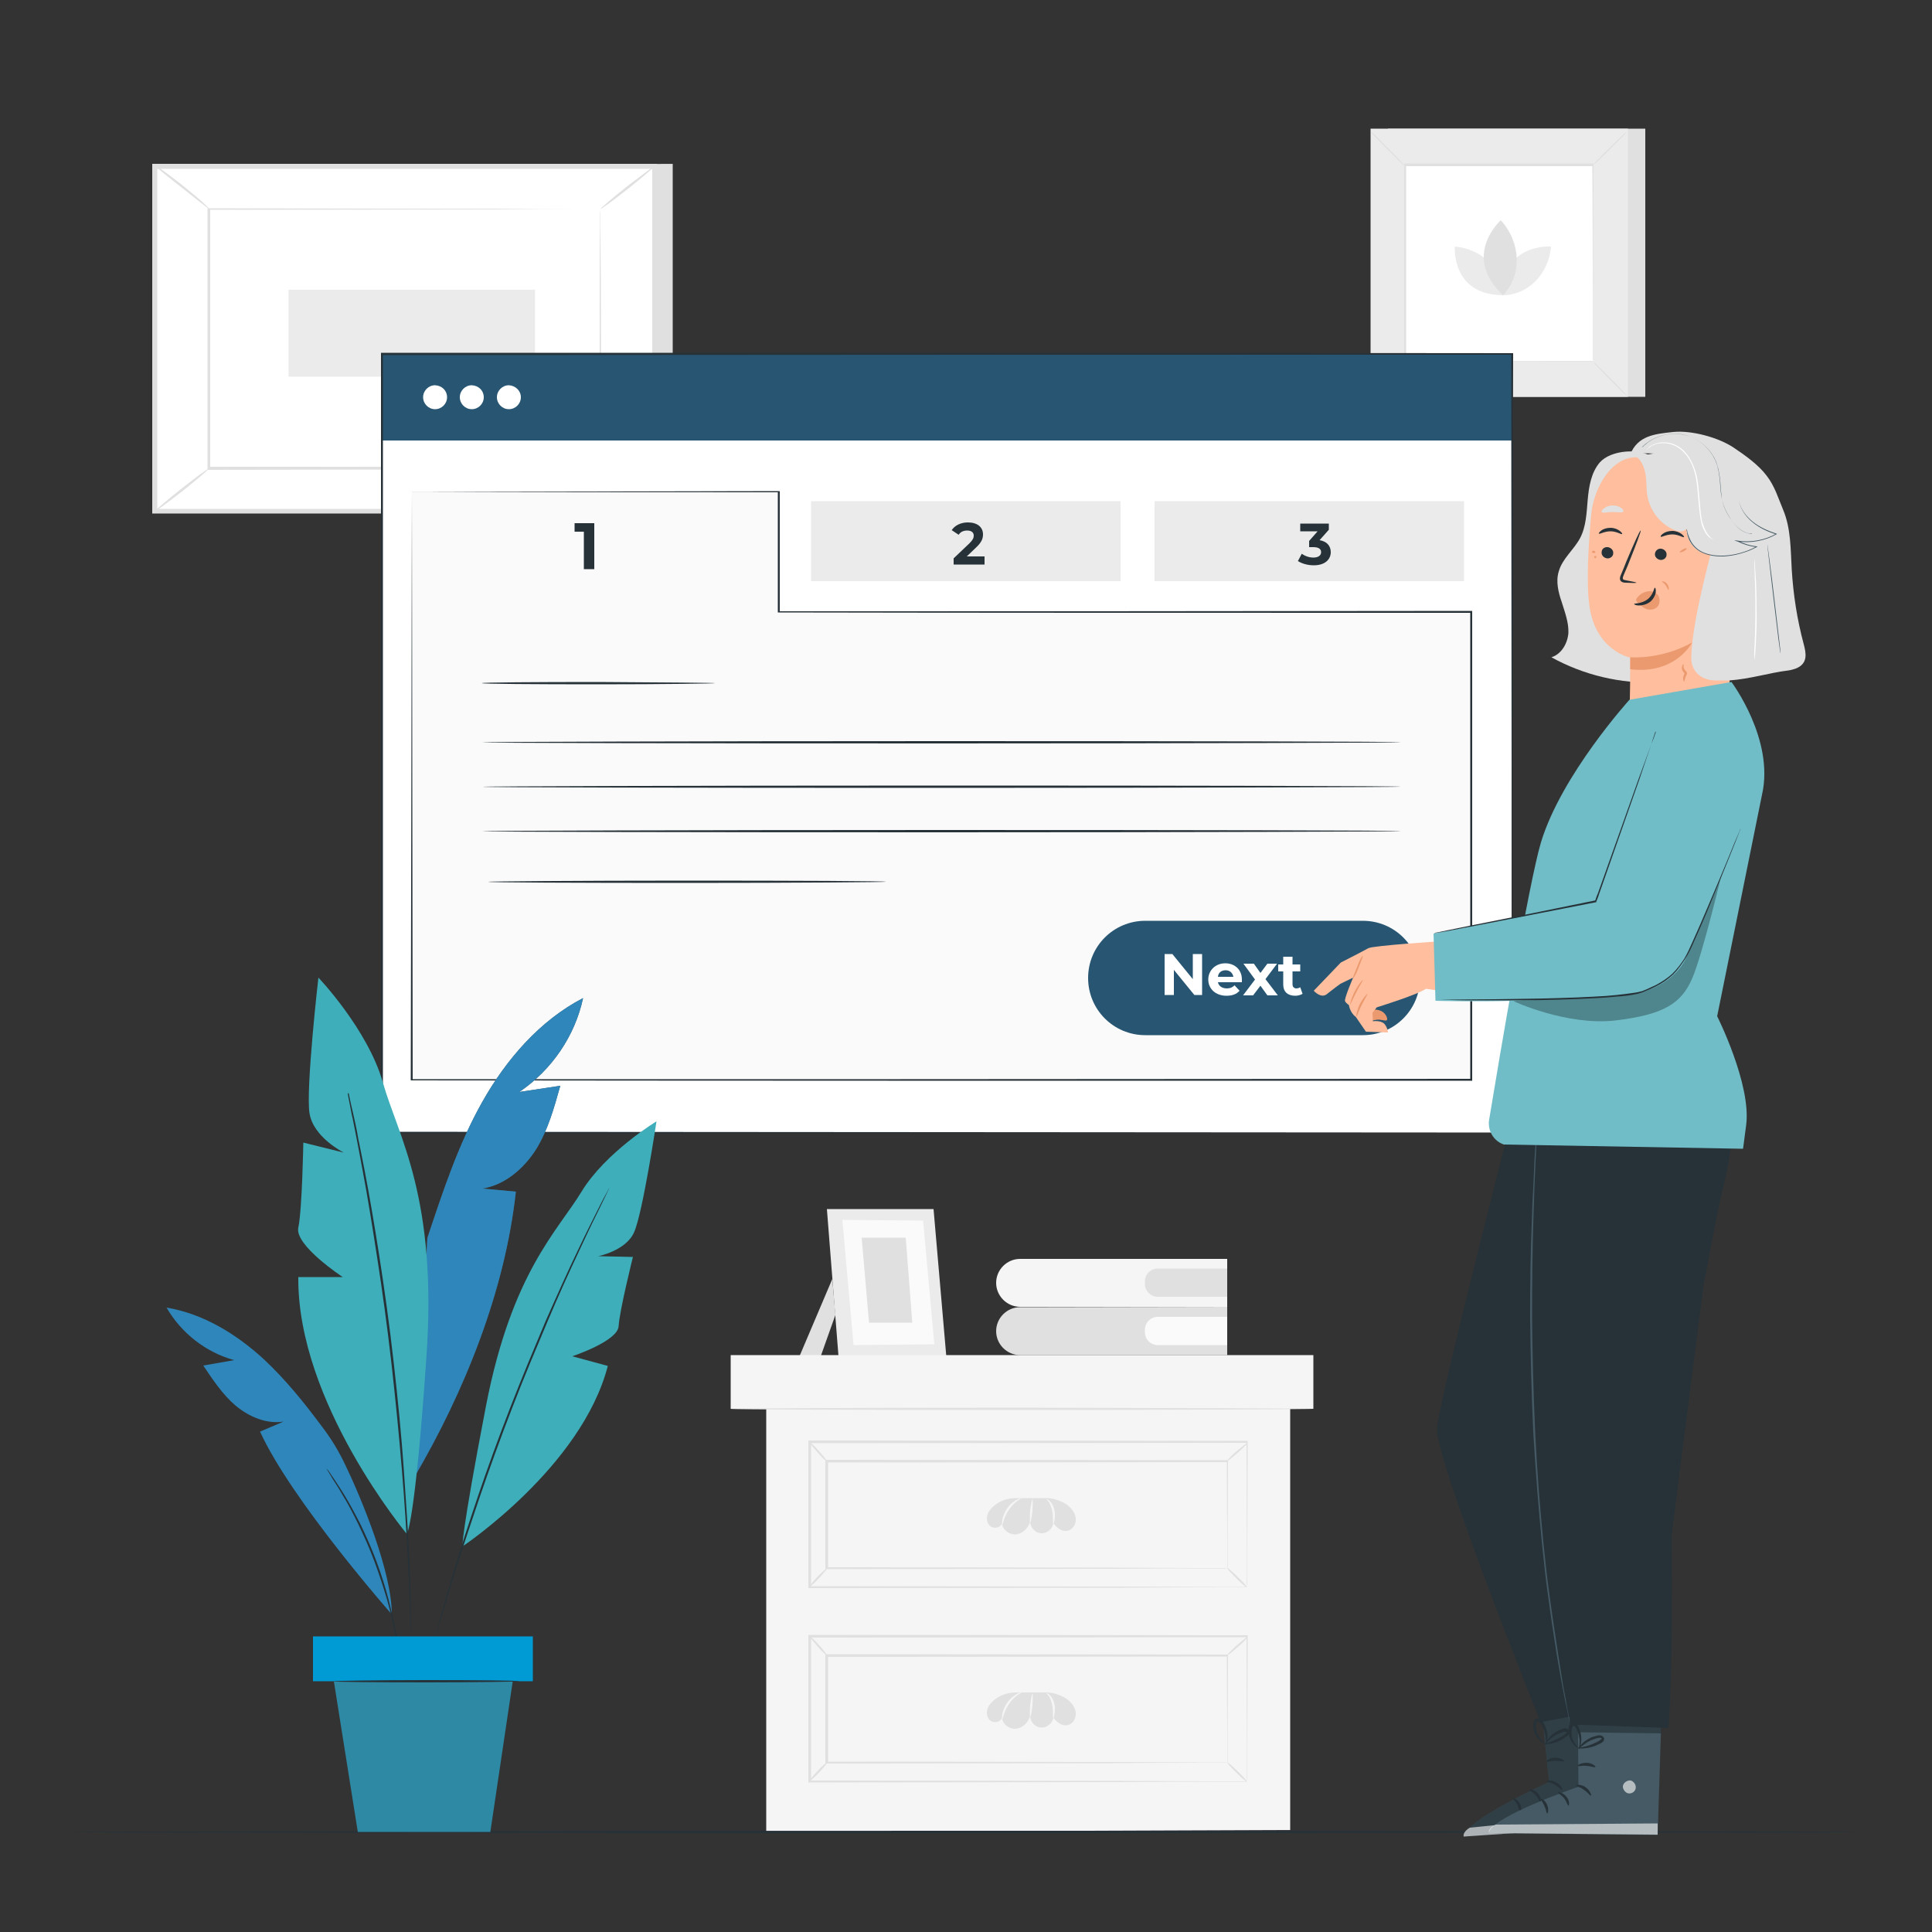<?xml version="1.0" encoding="utf-8"?>
<!-- Generator: Adobe Illustrator 24.1.1, SVG Export Plug-In . SVG Version: 6.00 Build 0)  -->
<svg version="1.1" xmlns="http://www.w3.org/2000/svg" xmlns:xlink="http://www.w3.org/1999/xlink" x="0px" y="0px"
	 viewBox="0 0 500 500" style="enable-background:new 0 0 500 500;" xml:space="preserve">
<rect x="0" y="0" width="500" height="500" fill="#333333" stroke="none"/>
<style type="text/css">
	.st0{fill:#E0E0E0;}
	.st1{fill:#FFFFFF;}
	.st2{fill:#EBEBEB;}
	.st3{fill:#FAFAFA;}
	.st4{fill:#F5F5F5;}
	.st5{display:none;}
	.st6{display:inline;}
	.st7{fill:#263238;}
	.st8{fill:#285672;}
	.st9{fill:#455A64;}
	.st10{fill:#2F86BA;}
	.st11{fill:#3EAFBA;}
	.st12{fill:#009BD4;}
	.st13{fill:#2D89A4;}
	.st14{opacity:0.3;}
	.st15{opacity:0.6;}
	.st16{fill:#FFBE9D;}
	.st17{fill:#EB996E;}
	.st18{fill:#70BDC7;}
</style>
<g id="Background_Complete">
	<g>
		<g>
			<g>
				<g>
					<polygon class="st0" points="174.1,42.4 174.1,132.5 44.7,132.5 40.1,43 					"/>
				</g>
			</g>
		</g>
		<g>
			<g>
				<g>
					
						<rect x="60.1" y="23" transform="matrix(6.123234e-17 -1 1 6.123234e-17 17.069 192.404)" class="st1" width="89.2" height="129.4"/>
				</g>
			</g>
			<g>
				<g>
					<path class="st0" d="M170,132.9H39.4V42.4H170V132.9z M40.7,131.7h128.1v-88H40.7V131.7z"/>
				</g>
			</g>
		</g>
		<g>
			<g>
				<g>
					<g>
						<rect x="54.1" y="54.1" class="st1" width="101.3" height="67.1"/>
					</g>
				</g>
			</g>
			<g>
				<g>
					<g>
						<g>
							<path class="st0" d="M155.4,54.1c0,0-0.2,0-0.5,0c-0.3,0-0.8,0-1.4,0c-1.3,0-3.1,0-5.6,0c-4.9,0-11.9,0-20.9,0.1
								c-17.9,0-43.2,0.1-72.9,0.1l0.3-0.3c0,20.5,0,43.2,0,67.1v0l-0.3-0.3c38.2,0,73.5,0,101.3,0.1l-0.3,0.3
								c0.1-20.4,0.1-37.1,0.1-48.8c0-5.8,0-10.4,0.1-13.5c0-1.5,0-2.7,0-3.5C155.4,54.6,155.4,54.1,155.4,54.1s0,0.4,0,1.2
								c0,0.8,0,2,0,3.5c0,3.1,0,7.6,0.1,13.4c0,11.7,0.1,28.5,0.1,49l0,0.3l-0.3,0c-27.9,0-63.1,0-101.3,0.1l-0.3,0v-0.3v0
								c0-23.9,0-46.6,0-67.1l0-0.3l0.3,0c29.9,0.1,55.2,0.1,73.1,0.1c8.9,0,16,0.1,20.8,0.1c2.4,0,4.2,0,5.5,0c0.6,0,1.1,0,1.4,0
								C155.3,54.1,155.4,54.1,155.4,54.1z"/>
						</g>
					</g>
				</g>
			</g>
		</g>
		<g>
			<g>
				<g>
					<g>
						<path class="st0" d="M40.1,42.8c0.1-0.1,0.9,0.5,2.2,1.4c1.3,1,3.1,2.3,5.1,3.9c1.9,1.6,3.7,3,4.9,4.1
							c1.2,1.1,1.9,1.8,1.9,1.9c-0.1,0.1-3.2-2.4-7.1-5.5C43.1,45.5,39.9,42.9,40.1,42.8z"/>
					</g>
				</g>
			</g>
		</g>
		<g>
			<g>
				<g>
					<g>
						<path class="st0" d="M169.4,43c0.1,0.1-2.9,2.7-6.8,5.8c-3.9,3.1-7.1,5.4-7.2,5.3c-0.1-0.1,2.9-2.7,6.8-5.8
							C166.1,45.3,169.3,42.9,169.4,43z"/>
					</g>
				</g>
			</g>
		</g>
		<g>
			<g>
				<g>
					<g>
						<path class="st1" d="M169.3,132.3c-4.8-3.9-9.6-7.8-14.4-11.7"/>
					</g>
				</g>
			</g>
			<g>
				<g>
					<g>
						<g>
							<path class="st0" d="M154.9,120.6c0.1-0.1,3.4,2.4,7.4,5.6c4,3.2,7.1,6,7,6.1c-0.1,0.1-3.4-2.4-7.4-5.6
								C157.9,123.5,154.8,120.7,154.9,120.6z"/>
						</g>
					</g>
				</g>
			</g>
		</g>
		<g>
			<g>
				<g>
					<g>
						<path class="st0" d="M40.1,132.3c-0.1-0.1,2.9-2.7,6.7-5.7c3.8-3,7-5.4,7.1-5.2c0.1,0.1-2.9,2.7-6.7,5.7
							C43.4,130.1,40.2,132.4,40.1,132.3z"/>
					</g>
				</g>
			</g>
		</g>
		<g>
			<g>
				<g>
					
						<rect x="95.3" y="54.4" transform="matrix(6.123234e-17 -1 1 6.123234e-17 20.268 192.782)" class="st2" width="22.5" height="63.8"/>
				</g>
			</g>
		</g>
	</g>
	<g>
		<g>
			<g>
				<g>
					<g>
						<g>
							<g>
								<path class="st0" d="M317.6,338.2v12.5H264c-3.4,0-6.2-2.8-6.2-6.2v0c0-3.4,2.8-6.2,6.2-6.2"/>
							</g>
						</g>
					</g>
				</g>
			</g>
			<g>
				<g>
					<g>
						<g>
							<g>
								<path class="st3" d="M317.6,348.1h-18c-1.8,0-3.3-1.5-3.3-3.3v-0.7c0-1.8,1.5-3.3,3.3-3.3h18V348.1z"/>
							</g>
						</g>
					</g>
				</g>
			</g>
		</g>
		<g>
			<g>
				<g>
					<g>
						<g>
							<g>
								<path class="st4" d="M317.6,325.7v12.5H264c-3.4,0-6.2-2.8-6.2-6.2v0c0-3.4,2.8-6.2,6.2-6.2H317.6z"/>
							</g>
						</g>
					</g>
				</g>
			</g>
			<g>
				<g>
					<g>
						<g>
							<g>
								<path class="st0" d="M317.6,335.6h-18c-1.8,0-3.3-1.5-3.3-3.3v-0.7c0-1.8,1.5-3.3,3.3-3.3h18V335.6z"/>
							</g>
						</g>
					</g>
				</g>
			</g>
		</g>
		<g>
			<g>
				<g>
					<polygon class="st0" points="215.4,331 206.9,351 212.4,351 216.2,340.3 					"/>
				</g>
			</g>
			<g>
				<g>
					<g>
						<g>
							<polygon class="st2" points="241.6,312.9 244.9,351 217,351 214,312.9 							"/>
						</g>
					</g>
					<g>
						<g>
							<polygon class="st3" points="238.9,315.9 241.8,347.9 220.9,348.1 218,315.7 							"/>
						</g>
					</g>
				</g>
				<g>
					<g>
						<polygon class="st0" points="234.4,320.3 236.1,342.3 224.9,342.3 223,320.3 						"/>
					</g>
				</g>
			</g>
		</g>
		<g>
			<g>
				<g>
					<g>
						<rect x="189.1" y="350.7" class="st4" width="150.8" height="13.9"/>
					</g>
				</g>
			</g>
			<g>
				<g>
					<g>
						<polygon class="st4" points="333.9,473.6 198.3,474.1 198.3,364.6 333.9,364.6 						"/>
					</g>
				</g>
			</g>
			<g>
				<g>
					<g>
						<g>
							<path class="st0" d="M339.9,364.6c0,0.1-33.8,0.3-75.4,0.3c-41.6,0-75.4-0.1-75.4-0.3c0-0.1,33.7-0.3,75.4-0.3
								C306.2,364.4,339.9,364.5,339.9,364.6z"/>
						</g>
					</g>
				</g>
			</g>
			<g>
				<g>
					<g>
						<g>
							<path class="st0" d="M322.7,410.8c0,0,0-0.2,0-0.7c0-0.4,0-1.1,0-1.9c0-1.7,0-4.2,0-7.4c0-6.5-0.1-15.8-0.1-27.6l0.2,0.2
								c-27.2,0-67.9,0.1-113.2,0.1h0l0.3-0.3c0,13.1,0,25.7,0,37.6l-0.3-0.3c32.6,0,60.8,0.1,81,0.1c10.1,0,18.1,0.1,23.7,0.1
								c2.8,0,4.9,0,6.4,0c0.7,0,1.3,0,1.7,0C322.5,410.8,322.7,410.8,322.7,410.8s-0.2,0-0.5,0c-0.4,0-0.9,0-1.6,0
								c-1.5,0-3.6,0-6.3,0c-5.5,0-13.6,0-23.6,0.1c-20.2,0-48.5,0.1-81.2,0.1l-0.3,0v-0.3c0-11.9,0-24.5,0-37.6l0-0.3h0.3h0
								c45.4,0,86,0.1,113.2,0.1l0.2,0l0,0.2c0,11.8-0.1,21.2-0.1,27.7c0,3.2,0,5.7,0,7.4c0,0.8,0,1.5,0,1.9
								C322.7,410.6,322.7,410.8,322.7,410.8z"/>
						</g>
					</g>
				</g>
			</g>
			<g>
				<g>
					<g>
						<g>
							<path class="st0" d="M214,405.9c0.1,0.1-0.8,1.2-2,2.5c-1.2,1.3-2.3,2.2-2.4,2.1c-0.1-0.1,0.8-1.2,2-2.5
								C212.8,406.8,213.9,405.8,214,405.9z"/>
						</g>
					</g>
				</g>
			</g>
			<g>
				<g>
					<g>
						<g>
							<path class="st0" d="M214,378.2c-0.1,0.1-1.2-0.9-2.4-2.3c-1.2-1.4-2.2-2.5-2-2.6c0.1-0.1,1.2,0.9,2.4,2.3
								C213.2,376.9,214.1,378.1,214,378.2z"/>
						</g>
					</g>
				</g>
			</g>
			<g>
				<g>
					<g>
						<g>
							<path class="st0" d="M322.9,373.3c0.1,0.1-1,1.3-2.5,2.6c-1.5,1.3-2.7,2.3-2.8,2.2c-0.1-0.1,1-1.3,2.5-2.6
								C321.6,374.3,322.8,373.3,322.9,373.3z"/>
						</g>
					</g>
				</g>
			</g>
			<g>
				<g>
					<g>
						<g>
							<path class="st0" d="M322.7,410.8c-0.1,0.1-1.3-0.9-2.7-2.3c-1.4-1.4-2.5-2.6-2.4-2.7c0.1-0.1,1.3,0.9,2.7,2.3
								C321.8,409.5,322.8,410.7,322.7,410.8z"/>
						</g>
					</g>
				</g>
			</g>
			<g>
				<g>
					<g>
						<g>
							<path class="st0" d="M317.6,405.9c0,0,0-0.2,0-0.5c0-0.3,0-0.8,0-1.4c0-1.3,0-3.1,0-5.4c0-4.8-0.1-11.7-0.1-20.4l0.2,0.2
								c-23.7,0-61.3,0.1-103.7,0.1h0l0.3-0.3c0,9.5,0,18.8,0,27.7l-0.3-0.3c29.6,0,55.5,0.1,74,0.1c9.3,0,16.7,0.1,21.8,0.1
								c2.5,0,4.5,0,5.9,0c0.7,0,1.2,0,1.5,0C317.5,405.9,317.6,405.9,317.6,405.9s-0.2,0-0.5,0c-0.4,0-0.8,0-1.5,0
								c-1.3,0-3.3,0-5.8,0c-5.1,0-12.5,0-21.7,0.1c-18.5,0-44.5,0.1-74.2,0.1l-0.3,0v-0.3c0-8.9,0-18.2,0-27.7v-0.3h0.3h0
								c42.3,0,80,0.1,103.7,0.1l0.2,0l0,0.2c0,8.8-0.1,15.7-0.1,20.5c0,2.4,0,4.2,0,5.4c0,0.6,0,1.1,0,1.4
								C317.7,405.8,317.6,405.9,317.6,405.9z"/>
						</g>
					</g>
				</g>
			</g>
			<g>
				<g>
					<g>
						<g>
							<path class="st0" d="M276.1,389.4c-0.9-0.6-1.8-1-2.8-1.3c-0.9-0.3-1.8-0.4-2.8-0.4h-7.6c-2.2,0-4.5,0.8-6.1,2.4
								c-0.4,0.4-0.7,0.8-0.9,1.1c-0.7,1.2-0.7,2.8,0.3,3.7c1,0.9,3,0.5,3.1-0.9c0,1.8,1.8,3.2,3.5,3.1c1.8-0.1,3.3-1.6,3.8-3.3
								c0,1.5,1.3,2.9,2.8,3c1.5,0.1,3-1.1,3.2-2.6c0.9,1.2,2.3,2.4,3.9,1.9c0.9-0.3,1.6-1.1,1.8-2
								C278.8,392.3,277.6,390.5,276.1,389.4z"/>
						</g>
					</g>
				</g>
				<g>
					<g>
						<g>
							<g>
								<path class="st4" d="M264.3,387.7c0.1,0.1-1.8,0.9-3.1,2.9c-1.4,1.9-1.6,3.9-1.8,3.9c-0.1,0-0.1-0.5,0-1.3
									c0.2-0.8,0.6-1.9,1.3-2.9c0.7-1,1.6-1.7,2.3-2.1C263.8,387.8,264.3,387.7,264.3,387.7z"/>
							</g>
						</g>
					</g>
				</g>
				<g>
					<g>
						<g>
							<g>
								<path class="st4" d="M267.2,388c0.1,0,0.1,1.4,0,3c-0.2,1.7-0.4,3-0.6,3c-0.1,0-0.1-1.4,0-3
									C266.8,389.3,267.1,388,267.2,388z"/>
							</g>
						</g>
					</g>
				</g>
				<g>
					<g>
						<g>
							<g>
								<path class="st4" d="M270.9,388c0-0.1,0.4,0.1,0.9,0.6c0.5,0.5,0.9,1.3,1.1,2.3c0.2,1,0.1,1.9,0,2.5c-0.1,0.6-0.2,1-0.3,1
									c-0.1,0-0.1-0.4-0.1-1c0-0.6,0-1.5-0.2-2.4c-0.2-0.9-0.5-1.7-0.8-2.2C271.1,388.3,270.8,388,270.9,388z"/>
							</g>
						</g>
					</g>
				</g>
			</g>
			<g>
				<g>
					<g>
						<g>
							<path class="st0" d="M322.7,461.1c0,0,0-0.2,0-0.7c0-0.4,0-1.1,0-1.9c0-1.7,0-4.2,0-7.4c0-6.5-0.1-15.8-0.1-27.6l0.2,0.2
								c-27.2,0-67.9,0.1-113.2,0.1h0l0.3-0.3c0,13.1,0,25.7,0,37.6l-0.3-0.3c32.6,0,60.8,0.1,81,0.1c10.1,0,18.1,0.1,23.7,0.1
								c2.8,0,4.9,0,6.4,0c0.7,0,1.3,0,1.7,0C322.5,461.1,322.7,461.1,322.7,461.1s-0.2,0-0.5,0c-0.4,0-0.9,0-1.6,0
								c-1.5,0-3.6,0-6.3,0c-5.5,0-13.6,0-23.6,0.1c-20.2,0-48.5,0.1-81.2,0.1l-0.3,0v-0.3c0-11.9,0-24.5,0-37.6l0-0.3h0.3h0
								c45.4,0,86,0.1,113.2,0.1l0.2,0l0,0.2c0,11.8-0.1,21.2-0.1,27.7c0,3.2,0,5.7,0,7.4c0,0.8,0,1.5,0,1.9
								C322.7,460.9,322.7,461.1,322.7,461.1z"/>
						</g>
					</g>
				</g>
			</g>
			<g>
				<g>
					<g>
						<g>
							<path class="st0" d="M214,456.2c0.1,0.1-0.8,1.2-2,2.5c-1.2,1.3-2.3,2.2-2.4,2.1c-0.1-0.1,0.8-1.2,2-2.5
								C212.8,457,213.9,456.1,214,456.2z"/>
						</g>
					</g>
				</g>
			</g>
			<g>
				<g>
					<g>
						<g>
							<path class="st0" d="M214,428.4c-0.1,0.1-1.2-0.9-2.4-2.3c-1.2-1.4-2.2-2.5-2-2.6c0.1-0.1,1.2,0.9,2.4,2.3
								C213.2,427.1,214.1,428.3,214,428.4z"/>
						</g>
					</g>
				</g>
			</g>
			<g>
				<g>
					<g>
						<g>
							<path class="st0" d="M322.9,423.6c0.1,0.1-1,1.3-2.5,2.6c-1.5,1.3-2.7,2.3-2.8,2.2c-0.1-0.1,1-1.3,2.5-2.6
								C321.6,424.5,322.8,423.5,322.9,423.6z"/>
						</g>
					</g>
				</g>
			</g>
			<g>
				<g>
					<g>
						<g>
							<path class="st0" d="M322.7,461.1c-0.1,0.1-1.3-0.9-2.7-2.3c-1.4-1.4-2.5-2.6-2.4-2.7c0.1-0.1,1.3,0.9,2.7,2.3
								C321.8,459.8,322.8,461,322.7,461.1z"/>
						</g>
					</g>
				</g>
			</g>
			<g>
				<g>
					<g>
						<g>
							<path class="st0" d="M317.6,456.2c0,0,0-0.2,0-0.5c0-0.3,0-0.8,0-1.4c0-1.3,0-3.1,0-5.4c0-4.8-0.1-11.7-0.1-20.4l0.2,0.2
								c-23.7,0-61.3,0.1-103.7,0.1h0l0.3-0.3c0,9.5,0,18.8,0,27.7l-0.3-0.3c29.6,0,55.5,0.1,74,0.1c9.3,0,16.7,0.1,21.8,0.1
								c2.5,0,4.5,0,5.9,0c0.7,0,1.2,0,1.5,0C317.5,456.2,317.6,456.2,317.6,456.2s-0.2,0-0.5,0c-0.4,0-0.8,0-1.5,0
								c-1.3,0-3.3,0-5.8,0c-5.1,0-12.5,0-21.7,0.1c-18.5,0-44.5,0.1-74.2,0.1l-0.3,0v-0.3c0-8.9,0-18.2,0-27.7v-0.3h0.3h0
								c42.3,0,80,0.1,103.7,0.1l0.2,0l0,0.2c0,8.8-0.1,15.7-0.1,20.5c0,2.4,0,4.2,0,5.4c0,0.6,0,1.1,0,1.4
								C317.7,456,317.6,456.2,317.6,456.2z"/>
						</g>
					</g>
				</g>
			</g>
			<g>
				<g>
					<g>
						<g>
							<path class="st0" d="M276.1,439.7c-0.9-0.6-1.8-1-2.8-1.3c-0.9-0.3-1.8-0.4-2.8-0.4h-7.6c-2.2,0-4.5,0.8-6.1,2.4
								c-0.4,0.4-0.7,0.8-0.9,1.1c-0.7,1.2-0.7,2.8,0.3,3.7c1,0.9,3,0.5,3.1-0.9c0,1.8,1.8,3.2,3.5,3.1c1.8-0.1,3.3-1.6,3.8-3.3
								c0,1.5,1.3,2.9,2.8,3c1.5,0.1,3-1.1,3.2-2.6c0.9,1.2,2.3,2.4,3.9,1.9c0.9-0.3,1.6-1.1,1.8-2
								C278.8,442.5,277.6,440.8,276.1,439.7z"/>
						</g>
					</g>
				</g>
				<g>
					<g>
						<g>
							<g>
								<path class="st4" d="M264.3,438c0.1,0.1-1.8,0.9-3.1,2.9c-1.4,1.9-1.6,3.9-1.8,3.9c-0.1,0-0.1-0.5,0-1.3
									c0.2-0.8,0.6-1.9,1.3-2.9c0.7-1,1.6-1.7,2.3-2.1C263.8,438,264.3,437.9,264.3,438z"/>
							</g>
						</g>
					</g>
				</g>
				<g>
					<g>
						<g>
							<g>
								<path class="st4" d="M267.2,438.3c0.1,0,0.1,1.4,0,3c-0.2,1.7-0.4,3-0.6,3c-0.1,0-0.1-1.4,0-3
									C266.8,439.6,267.1,438.3,267.2,438.3z"/>
							</g>
						</g>
					</g>
				</g>
				<g>
					<g>
						<g>
							<g>
								<path class="st4" d="M270.9,438.2c0-0.1,0.4,0.1,0.9,0.6c0.5,0.5,0.9,1.3,1.1,2.3c0.2,1,0.1,1.9,0,2.5c-0.1,0.6-0.2,1-0.3,1
									c-0.1,0-0.1-0.4-0.1-1c0-0.6,0-1.5-0.2-2.4c-0.2-0.9-0.5-1.7-0.8-2.2C271.1,438.5,270.8,438.3,270.9,438.2z"/>
							</g>
						</g>
					</g>
				</g>
			</g>
		</g>
	</g>
	<g>
		<g>
			<g>
				<g>
					<rect x="359.2" y="33.3" class="st0" width="66.6" height="69.4"/>
				</g>
			</g>
		</g>
		<g>
			<g>
				<g>
					<rect x="354.7" y="33.3" class="st2" width="66.6" height="69.4"/>
				</g>
			</g>
		</g>
		<g>
			<g>
				<g>
					<rect x="363.6" y="42.6" class="st1" width="48.7" height="50.8"/>
				</g>
			</g>
		</g>
		<g>
			<g>
				<g>
					<g>
						<path class="st0" d="M363.6,93.7c0,0-0.4,0.6-1.2,1.4c-0.8,0.8-1.9,1.9-3.1,3.1c-1.2,1.2-2.3,2.3-3.2,3.1
							c-0.8,0.8-1.4,1.2-1.4,1.2c0,0,0.4-0.6,1.2-1.4c0.8-0.8,1.9-1.9,3.1-3.1c1.2-1.2,2.4-2.3,3.2-3.1
							C363.1,94.2,363.6,93.7,363.6,93.7z"/>
					</g>
				</g>
			</g>
		</g>
		<g>
			<g>
				<g>
					<g>
						<path class="st0" d="M412.3,93.6c0,0,0.6,0.4,1.4,1.2c0.8,0.8,1.9,1.9,3.1,3.1c1.2,1.2,2.3,2.3,3.1,3.2
							c0.8,0.8,1.2,1.4,1.2,1.4c0,0-0.6-0.4-1.4-1.2c-0.8-0.8-1.9-1.9-3.1-3.1c-1.2-1.2-2.3-2.4-3.1-3.2
							C412.7,94.2,412.3,93.6,412.3,93.6z"/>
					</g>
				</g>
			</g>
		</g>
		<g>
			<g>
				<g>
					<g>
						<path class="st0" d="M412.2,42.8c0,0,0.4-0.6,1.2-1.4c0.8-0.8,1.9-1.9,3.1-3.1c1.2-1.2,2.3-2.3,3.2-3.1
							c0.8-0.8,1.4-1.2,1.4-1.2c0,0-0.4,0.6-1.2,1.4c-0.8,0.8-1.9,1.9-3.1,3.1c-1.2,1.2-2.4,2.3-3.2,3.1
							C412.8,42.3,412.2,42.8,412.2,42.8z"/>
					</g>
				</g>
			</g>
		</g>
		<g>
			<g>
				<g>
					<g>
						<path class="st0" d="M363.5,42.9c0,0-0.6-0.4-1.4-1.2c-0.8-0.8-1.9-1.9-3.1-3.1c-1.2-1.2-2.3-2.3-3.1-3.2
							c-0.8-0.8-1.2-1.4-1.2-1.4c0,0,0.6,0.4,1.4,1.2c0.8,0.8,1.9,1.9,3.1,3.1c1.2,1.2,2.3,2.4,3.1,3.2
							C363.1,42.3,363.5,42.9,363.5,42.9z"/>
					</g>
				</g>
			</g>
		</g>
		<g>
			<g>
				<g>
					<g>
						<path class="st0" d="M412.2,93.4c0,0,0-0.1,0-0.2c0-0.2,0-0.4,0-0.7c0-0.6,0-1.5,0-2.7c0-2.4,0-5.9,0-10.3
							c0-8.9,0-21.6-0.1-36.7l0.2,0.2c-14.2,0-30.8,0-48.6,0h0l0.2-0.2c0,18.6,0,36.1,0,50.8l-0.2-0.2c14.6,0,26.7,0.1,35.2,0.1
							c4.2,0,7.6,0,9.9,0c1.1,0,2,0,2.6,0c0.3,0,0.5,0,0.7,0C412.1,93.4,412.2,93.4,412.2,93.4s-0.1,0-0.2,0c-0.2,0-0.4,0-0.7,0
							c-0.6,0-1.5,0-2.6,0c-2.3,0-5.6,0-9.8,0c-8.5,0-20.7,0-35.3,0.1l-0.2,0l0-0.2c0-14.7,0-32.1,0-50.8l0-0.2h0.2h0
							c17.7,0,34.4,0,48.6,0l0.2,0l0,0.2c0,15.2-0.1,27.9-0.1,36.8c0,4.4,0,7.9,0,10.3c0,1.2,0,2.1,0,2.7c0,0.3,0,0.5,0,0.7
							C412.2,93.3,412.2,93.4,412.2,93.4z"/>
					</g>
				</g>
			</g>
		</g>
		<g>
			<g>
				<g>
					<g>
						<path class="st2" d="M376.5,63.8c0,0-1,12.6,12.6,12.6C389,69.7,383.5,64.4,376.5,63.8z"/>
					</g>
				</g>
			</g>
			<g>
				<g>
					<g>
						<path class="st2" d="M401.4,63.8c0,0-12.6-1-12.6,12.6C395.5,76.4,400.8,70.9,401.4,63.8z"/>
					</g>
				</g>
			</g>
			<g>
				<g>
					<g>
						<path class="st0" d="M388.4,57c0,0-10.3,9.2,0.6,19.4C394,71.1,393.6,62.7,388.4,57z"/>
					</g>
				</g>
			</g>
		</g>
	</g>
</g>
<g id="Background_Simple" class="st5">
	<g class="st6">
		<path class="st4" d="M441,187.2c-12.8-24.5-42.5-36.1-70.1-36.1c-13.7,0-27.5,2.3-41.2,1.3c-13.7-0.9-28.1-5.7-36.2-16.8
			c-7.2-9.8-8.3-17.6-8.2-29.8c0.2-12.2,3.7-19.6,3.1-31.9c-0.4-8.3-7.8-22.7-18.8-31.7c-18.3-15-54.4-19.6-79.6-18.1
			c-43.8,2.7-83.3,25.9-109.9,60.8c-26.6,35-32.2,80.2-27.6,123.8c4.6,43.7,25,85.2,55.1,117.1c25.4,26.9,58.5,47.5,95.1,53.2
			c35.2,5.4,76.5,6,111.3-1.7c37.6-8.2,57.9-21.1,81.9-39.8c24-18.8,34-43.6,44.2-72.3C447.2,245.3,450.8,206.1,441,187.2z"/>
	</g>
</g>
<g id="Floor">
	<g>
		<g>
			<path class="st7" d="M17.4,474.1c0-0.1,103.7-0.3,231.6-0.3c127.9,0,231.6,0.1,231.6,0.3s-103.7,0.3-231.6,0.3
				C121.1,474.4,17.4,474.3,17.4,474.1z"/>
		</g>
	</g>
</g>
<g id="Window">
	<g>
		<g>
			<rect x="98.7" y="111.9" class="st1" width="292.5" height="181.2"/>
		</g>
		<g>
			<rect x="98.7" y="91.6" class="st8" width="292.5" height="22.4"/>
		</g>
		<g>
			<polygon class="st3" points="106.6,127.3 106.6,279.6 380.7,279.6 380.7,158.4 201.5,158.4 201.5,127.3 			"/>
		</g>
		<g>
			<path class="st7" d="M153.8,135.4v11.9h-2.7v-9.7h-2.4v-2.2H153.8z"/>
		</g>
		<g>
			<g>
				<rect x="209.9" y="129.7" class="st2" width="80.1" height="20.7"/>
			</g>
			<g>
				<path class="st7" d="M254.8,144.1v2h-8v-1.6l4.1-3.9c0.9-0.9,1.1-1.4,1.1-2c0-0.8-0.6-1.3-1.7-1.3c-0.9,0-1.7,0.3-2.2,1.1
					l-1.8-1.2c0.8-1.2,2.3-2,4.2-2c2.4,0,3.9,1.2,3.9,3.1c0,1-0.3,2-1.8,3.4l-2.4,2.3H254.8z"/>
			</g>
		</g>
		<g>
			<g>
				<rect x="298.8" y="129.7" class="st2" width="80.1" height="20.7"/>
			</g>
			<g>
				<path class="st7" d="M344.4,142.9c0,1.8-1.4,3.4-4.4,3.4c-1.5,0-3-0.4-4.1-1.1l1-1.9c0.8,0.6,1.9,1,3,1c1.2,0,2-0.5,2-1.4
					c0-0.8-0.6-1.3-2-1.3h-1.1v-1.6l2.2-2.5h-4.5v-2h7.4v1.6l-2.4,2.7C343.4,140.1,344.4,141.3,344.4,142.9z"/>
			</g>
		</g>
		<g>
			<g>
				<path class="st7" d="M185.1,176.8c0,0.1-13.5,0.3-30.2,0.3c-16.7,0-30.2-0.1-30.2-0.3s13.5-0.3,30.2-0.3
					C171.6,176.6,185.1,176.7,185.1,176.8z"/>
			</g>
		</g>
		<g>
			<g>
				<path class="st7" d="M362.5,192.1c0,0.1-53.2,0.3-118.8,0.3c-65.6,0-118.8-0.1-118.8-0.3c0-0.1,53.2-0.3,118.8-0.3
					C309.3,191.8,362.5,191.9,362.5,192.1z"/>
			</g>
		</g>
		<g>
			<g>
				<path class="st7" d="M362.5,203.6c0,0.1-53.2,0.3-118.8,0.3c-65.6,0-118.8-0.1-118.8-0.3c0-0.1,53.2-0.3,118.8-0.3
					C309.3,203.3,362.5,203.4,362.5,203.6z"/>
			</g>
		</g>
		<g>
			<g>
				<path class="st7" d="M362.5,215.1c0,0.1-53.2,0.3-118.8,0.3c-65.6,0-118.8-0.1-118.8-0.3c0-0.1,53.2-0.3,118.8-0.3
					C309.3,214.8,362.5,214.9,362.5,215.1z"/>
			</g>
		</g>
		<g>
			<g>
				<path class="st7" d="M229.3,228.2c0,0.1-23.1,0.3-51.5,0.3c-28.5,0-51.5-0.1-51.5-0.3c0-0.1,23.1-0.3,51.5-0.3
					C206.2,227.9,229.3,228,229.3,228.2z"/>
			</g>
		</g>
		<g>
			<g>
				<path class="st8" d="M352.7,267.9h-56.3c-8.2,0-14.8-6.6-14.8-14.8v0c0-8.2,6.6-14.8,14.8-14.8h56.3c8.2,0,14.8,6.6,14.8,14.8v0
					C367.5,261.3,360.9,267.9,352.7,267.9z"/>
			</g>
			<g>
				<g>
					<path class="st1" d="M311.1,246.9v10.6h-2l-5.3-6.5v6.5h-2.4v-10.6h2l5.3,6.5v-6.5H311.1z"/>
					<path class="st1" d="M321.4,254.2h-6.2c0.2,1,1.1,1.6,2.3,1.6c0.9,0,1.5-0.3,2-0.8l1.3,1.4c-0.8,0.9-1.9,1.3-3.4,1.3
						c-2.8,0-4.7-1.8-4.7-4.2c0-2.4,1.9-4.2,4.4-4.2c2.4,0,4.3,1.6,4.3,4.2C321.4,253.7,321.4,254,321.4,254.2z M315.2,252.8h4
						c-0.2-1-0.9-1.7-2-1.7C316.1,251.1,315.3,251.7,315.2,252.8z"/>
					<path class="st1" d="M328,257.6l-1.8-2.5l-1.9,2.5h-2.6l3.1-4.1l-3-4.1h2.7l1.7,2.4l1.8-2.4h2.5l-3,4l3.2,4.2H328z"/>
					<path class="st1" d="M337.1,257.2c-0.5,0.3-1.2,0.5-1.9,0.5c-1.9,0-3.1-1-3.1-2.9v-3.4h-1.3v-1.8h1.3v-2h2.4v2h2v1.8h-2v3.3
						c0,0.7,0.4,1.1,1,1.1c0.3,0,0.7-0.1,1-0.3L337.1,257.2z"/>
				</g>
			</g>
		</g>
		<g>
			<g>
				<path class="st7" d="M106.6,127.3c1.2,0,35.4-0.1,95-0.2l0.2,0l0,0.2c0,9.6,0,20,0,31.1l-0.2-0.2c49,0,110.4,0,179.2-0.1h0.2
					l0,0.2c0,37.8,0,78.8,0,121.1v0v0.3h-0.3c-105,0-201.1,0-274.2-0.1h-0.2l0-0.2C106.5,186,106.6,128.9,106.6,127.3
					c0,1.6,0.1,58.7,0.2,152.2l-0.2-0.2c73,0,169.2,0,274.2-0.1l-0.3,0.3v0c0-42.4,0-83.3,0-121.1l0.2,0.2
					c-68.7,0-130.2,0-179.2-0.1l-0.2,0l0-0.2c0-11,0-21.5,0-31.1l0.2,0.2C142,127.4,107.8,127.3,106.6,127.3z"/>
			</g>
		</g>
		<g>
			<g>
				<path class="st1" d="M115.7,102.8c0,1.7-1.4,3.1-3.1,3.1c-1.7,0-3.1-1.4-3.1-3.1s1.4-3.1,3.1-3.1
					C114.4,99.8,115.7,101.1,115.7,102.8z"/>
			</g>
			<g>
				<path class="st1" d="M125.2,102.8c0,1.7-1.4,3.1-3.1,3.1c-1.7,0-3.1-1.4-3.1-3.1s1.4-3.1,3.1-3.1
					C123.9,99.8,125.2,101.1,125.2,102.8z"/>
			</g>
			<g>
				<path class="st1" d="M134.8,102.8c0,1.7-1.4,3.1-3.1,3.1c-1.7,0-3.1-1.4-3.1-3.1s1.4-3.1,3.1-3.1
					C133.4,99.8,134.8,101.1,134.8,102.8z"/>
			</g>
		</g>
		<g>
			<g>
				<path class="st7" d="M391.3,293.1c0-1.7-0.1-78.9-0.2-201.5l0.2,0.2c-81.1,0-182.6,0-292.5,0.1h0l0.3-0.3
					c0,71.9,0,140.3,0,201.5l-0.2-0.2C271.3,293,389.1,293.1,391.3,293.1c-2.1,0-119.9,0.1-292.5,0.2l-0.2,0l0-0.2
					c0-61.2,0-129.5,0-201.5v-0.3h0.3h0c109.9,0,211.4,0,292.5,0.1h0.2l0,0.2C391.3,214.2,391.3,291.4,391.3,293.1z"/>
			</g>
		</g>
	</g>
</g>
<g id="Plant">
	<g>
		<g>
			<path class="st9" d="M150.9,258.3c-11.2,5.8-19.9,15.9-26.1,26.9c-6.2,11-10.2,23.2-14.2,35.2l-3.5,62.1
				c13.1-22.3,23.6-48.4,26.4-74.1c-2.9-0.3-5.8-0.5-8.7-0.8c5.8-0.9,10.7-5.1,13.9-10.1c3.1-5,4.7-10.8,6.3-16.5
				c-3.5,0.5-7.1,1.1-10.6,1.6C142.8,276.9,148.8,268.1,150.9,258.3z"/>
		</g>
		<g>
			<g>
				<path class="st10" d="M150.9,258.3c-11.2,5.8-19.9,15.9-26.1,26.9c-6.2,11-10.2,23.2-14.2,35.2l-3.5,62.1
					c13.1-22.3,23.6-48.4,26.4-74.1c-2.9-0.3-5.8-0.5-8.7-0.8c5.8-0.9,10.7-5.1,13.9-10.1c3.1-5,4.7-10.8,6.3-16.5
					c-3.5,0.5-7.1,1.1-10.6,1.6C142.8,276.9,148.8,268.1,150.9,258.3z"/>
			</g>
		</g>
		<g>
			<path class="st11" d="M105.3,397c0,0-28.4-34-28.1-66.5h11.5c0,0-12.5-8.2-11.5-12.8c1-4.6,1.3-22,1.3-22l10.5,2.6
				c0,0-7.9-3.9-8.9-10.2c-1-6.2,2.3-35.1,2.3-35.1s12.8,13.4,16.7,27.2c3.9,13.8,14.3,29.8,11.2,71.8
				C107.4,394.1,105.3,397,105.3,397z"/>
		</g>
		<g>
			<path class="st11" d="M119.7,400.2c0,0,30.8-20.5,37.6-46.7l-9.2-2.5c0,0,11.8-3.9,12-7.8c0.2-3.9,3.7-17.9,3.7-17.9l-9-0.2
				c0,0,7.2-1.4,9.3-6.2c2.2-4.8,5.8-28.7,5.8-28.7s-13.2,8-19.4,18.2c-6.2,10.2-18,20.9-24.7,55.3
				C119.2,398,119.7,400.2,119.7,400.2z"/>
		</g>
		<g>
			<g>
				<path class="st7" d="M90.2,282.8c0,0,0,0.1,0.1,0.4c0.1,0.3,0.1,0.6,0.2,1c0.2,1,0.5,2.3,0.9,4c0.4,1.8,0.9,3.9,1.3,6.4
					c0.5,2.5,1.1,5.3,1.7,8.5c1.2,6.3,2.5,13.8,3.8,22.2c1.3,8.4,2.6,17.6,3.7,27.4c1.1,9.7,2,19,2.6,27.5
					c0.6,8.5,1.1,16.1,1.4,22.5c0.2,3.2,0.2,6.1,0.3,8.7c0.1,2.5,0.1,4.7,0.1,6.5c0,1.8,0,3.2,0,4.1c0,0.5,0,0.8,0,1.1
					c0,0.2,0,0.4,0,0.4c0,0,0-0.1,0-0.4c0-0.3,0-0.6-0.1-1.1c0-1-0.1-2.4-0.1-4.1c0-1.8-0.1-4-0.2-6.5c-0.1-2.5-0.2-5.4-0.4-8.6
					c-0.3-6.4-0.8-14-1.5-22.5c-0.7-8.5-1.6-17.7-2.7-27.5c-1.1-9.7-2.4-19-3.7-27.4c-1.3-8.4-2.5-15.9-3.7-22.2
					c-0.6-3.2-1.1-6-1.6-8.5c-0.5-2.5-0.9-4.7-1.3-6.4c-0.3-1.7-0.6-3.1-0.8-4.1c-0.1-0.4-0.1-0.8-0.2-1.1
					C90.2,282.9,90.2,282.8,90.2,282.8z"/>
			</g>
		</g>
		<g>
			<path class="st10" d="M101.4,417.8c0,0-26-29.5-34.1-47.3l6.1-2.6c-4.4,0.7-8.9-1.2-12.4-4.1c-3.4-2.9-5.9-6.7-8.4-10.4l8-1.4
				c-7.3-2-13.7-7-17.5-13.6c9.5,1.6,18,6.8,25.1,13.3c5.7,5.3,10.6,11.4,15.2,17.6c2.3,3,4.3,6.3,5.9,9.7
				C93.7,388.1,101.4,406.9,101.4,417.8z"/>
		</g>
		<g>
			<g>
				<path class="st7" d="M157.7,307.3c0,0,0,0.1-0.1,0.3c-0.1,0.2-0.2,0.5-0.4,0.9c-0.4,0.8-0.9,1.9-1.6,3.3
					c-1.4,2.8-3.4,6.9-5.8,12.1c-2.4,5.1-5.2,11.2-8.1,18.1c-2.9,6.9-6.1,14.4-9.2,22.5c-3.1,8-5.9,15.8-8.3,22.8
					c-2.4,7.1-4.5,13.4-6.2,18.8c-1.7,5.4-3,9.8-3.9,12.8c-0.4,1.5-0.8,2.7-1,3.5c-0.1,0.4-0.2,0.7-0.3,0.9
					c-0.1,0.2-0.1,0.3-0.1,0.3c0,0,0-0.1,0.1-0.3c0.1-0.2,0.1-0.5,0.2-0.9c0.2-0.8,0.5-2,0.9-3.5c0.8-3.1,2.1-7.4,3.7-12.8
					c1.6-5.4,3.7-11.8,6.1-18.9c2.4-7.1,5.2-14.8,8.3-22.8c3.1-8,6.3-15.6,9.2-22.5c3-6.8,5.8-13,8.2-18c2.4-5.1,4.5-9.2,5.9-12
					c0.7-1.4,1.3-2.5,1.7-3.2c0.2-0.3,0.3-0.6,0.4-0.8C157.7,307.4,157.7,307.3,157.7,307.3z"/>
			</g>
		</g>
		<g>
			<g>
				<path class="st7" d="M103.6,430.4c0,0-0.1-0.2-0.1-0.5c-0.1-0.4-0.2-0.9-0.3-1.6c-0.1-0.7-0.2-1.5-0.4-2.5
					c-0.2-1-0.3-2.1-0.6-3.3c-0.5-2.4-1.1-5.3-2-8.4c-0.9-3.1-2-6.5-3.3-10c-1.3-3.5-2.8-6.8-4.2-9.7c-1.4-2.9-2.8-5.5-4.1-7.6
					c-0.6-1.1-1.2-2-1.7-2.8c-0.5-0.8-1-1.5-1.3-2.1c-0.3-0.5-0.6-1-0.8-1.3c-0.2-0.3-0.3-0.5-0.3-0.5c0,0,0.1,0.1,0.4,0.4
					c0.2,0.3,0.6,0.8,0.9,1.3c0.4,0.6,0.9,1.3,1.4,2.1c0.5,0.8,1.2,1.8,1.8,2.8c1.3,2.1,2.7,4.7,4.2,7.6c1.4,2.9,2.9,6.2,4.2,9.7
					c1.3,3.5,2.4,7,3.2,10.1c0.8,3.2,1.5,6,1.9,8.5c0.2,1.2,0.4,2.3,0.5,3.3c0.2,1,0.3,1.8,0.3,2.5c0.1,0.6,0.1,1.2,0.2,1.6
					C103.6,430.2,103.6,430.4,103.6,430.4z"/>
			</g>
		</g>
		<g>
			<rect x="81" y="423.5" class="st12" width="56.9" height="11.6"/>
		</g>
		<g>
			<polygon class="st13" points="86.4,435.1 92.6,474.1 126.9,474.1 132.7,435.1 			"/>
		</g>
		<g>
			<g>
				<path class="st7" d="M134.4,435.1c0,0.1-10.8,0.3-24,0.3c-13.3,0-24-0.1-24-0.3c0-0.1,10.8-0.3,24-0.3
					C123.6,434.8,134.4,434.9,134.4,435.1z"/>
			</g>
		</g>
	</g>
</g>
<g id="Character">
	<g>
		<g>
			<g>
				<g>
					<g>
						<g>
							<g>
								<g>
									<g>
										<g>
											<g>
												<path class="st9" d="M398.6,438.8l2.3,22.4c0,0-22,9.9-22,14.1l43.7-3l-2.2-35.1L398.6,438.8z"/>
											</g>
										</g>
									</g>
								</g>
							</g>
						</g>
					</g>
					<g class="st14">
						<g>
							<g>
								<g>
									<g>
										<g>
											<g>
												<path d="M398.6,438.8l2.3,22.4c0,0-22,9.9-22,14.1l43.7-3l-2.2-35.1L398.6,438.8z"/>
											</g>
										</g>
									</g>
								</g>
							</g>
						</g>
					</g>
					<g class="st15">
						<g>
							<g>
								<g>
									<g>
										<g>
											<g>
												<g>
													<path class="st1" d="M414.3,458.4c0.9,0.2,1.5,1.1,1.4,2c-0.1,0.9-1.1,1.5-1.9,1.4c-0.9-0.2-1.7-1.2-1.4-2.1
														c0.2-0.8,1.4-1.6,2.2-1.2"/>
												</g>
											</g>
										</g>
									</g>
								</g>
							</g>
						</g>
					</g>
					<g class="st15">
						<g>
							<g>
								<g>
									<g>
										<g>
											<g>
												<path class="st1" d="M422.5,472.3l-0.4-3.5l-41.7,4.2c0,0-1.9,1-1.6,2.3L422.5,472.3z"/>
											</g>
										</g>
									</g>
								</g>
							</g>
						</g>
					</g>
					<g>
						<g>
							<g>
								<g>
									<g>
										<g>
											<g>
												<g>
													<path class="st7" d="M400.2,461c0,0.2,1.1,0.2,2.2,0.9c1.1,0.6,1.7,1.5,1.9,1.4c0.2-0.1-0.2-1.3-1.5-2
														C401.4,460.5,400.1,460.8,400.2,461z"/>
												</g>
											</g>
										</g>
									</g>
								</g>
							</g>
						</g>
					</g>
					<g>
						<g>
							<g>
								<g>
									<g>
										<g>
											<g>
												<g>
													<path class="st7" d="M395.7,463.2c0,0.2,0.9,0.5,1.7,1.4c0.8,0.8,1.1,1.8,1.3,1.8c0.2,0,0.3-1.2-0.7-2.3
														C397,463,395.7,463,395.7,463.2z"/>
												</g>
											</g>
										</g>
									</g>
								</g>
							</g>
						</g>
					</g>
					<g>
						<g>
							<g>
								<g>
									<g>
										<g>
											<g>
												<g>
													<path class="st7" d="M393.5,468.9c0.2,0,0.4-1.1-0.2-2.2c-0.6-1.1-1.7-1.5-1.7-1.3c-0.1,0.2,0.6,0.8,1.1,1.7
														C393.1,468,393.3,468.9,393.5,468.9z"/>
												</g>
											</g>
										</g>
									</g>
								</g>
							</g>
						</g>
					</g>
					<g>
						<g>
							<g>
								<g>
									<g>
										<g>
											<g>
												<g>
													<path class="st7" d="M400.2,455.9c0.1,0.2,1.1-0.2,2.3-0.2c1.2,0,2.2,0.3,2.3,0.1c0.1-0.2-0.9-0.9-2.3-0.9
														C401,454.9,400.1,455.7,400.2,455.9z"/>
												</g>
											</g>
										</g>
									</g>
								</g>
							</g>
						</g>
					</g>
				</g>
				<g>
					<g>
						<g>
							<g>
								<g>
									<g>
										<g>
											<g>
												<path class="st7" d="M399.8,451.3c0,0.1,0.9,0.2,2.2-0.2c0.7-0.2,1.4-0.4,2.2-0.9c0.4-0.2,0.8-0.5,1.2-0.8
													c0.2-0.1,0.4-0.3,0.6-0.6c0.2-0.2,0.3-0.8,0-1.1c-0.2-0.3-0.7-0.4-1-0.4c-0.3,0-0.6,0.1-0.8,0.2
													c-0.5,0.2-0.9,0.3-1.3,0.6c-0.8,0.4-1.5,1-1.9,1.5c-0.9,1-1.2,1.8-1.2,1.9c0.1,0.1,0.5-0.6,1.5-1.5
													c0.5-0.4,1.1-0.9,1.9-1.2c0.4-0.2,0.8-0.3,1.2-0.5c0.5-0.2,0.8-0.2,1,0c0,0.1,0.1,0.1,0,0.2c-0.1,0.1-0.3,0.3-0.5,0.4
													c-0.4,0.3-0.7,0.5-1.1,0.7c-0.7,0.4-1.4,0.7-2.1,1C400.6,451.1,399.8,451.2,399.8,451.3z"/>
											</g>
										</g>
									</g>
								</g>
							</g>
						</g>
					</g>
				</g>
				<g>
					<g>
						<g>
							<g>
								<g>
									<g>
										<g>
											<g>
												<path class="st7" d="M400.1,451.6c0.1,0,0.4-0.8,0.4-2.2c0-0.7-0.1-1.5-0.5-2.4c-0.2-0.4-0.4-0.9-0.6-1.3
													c-0.3-0.4-0.6-1-1.5-1c-0.4,0-0.8,0.4-0.9,0.7c-0.1,0.3-0.1,0.6-0.2,0.8c0,0.5,0,1,0.1,1.5c0.2,0.9,0.6,1.7,1.1,2.2
													c0.9,1.1,1.8,1.3,1.8,1.2c0.1-0.1-0.7-0.5-1.4-1.5c-0.4-0.5-0.7-1.2-0.8-2c-0.1-0.4-0.1-0.8,0-1.3
													c0-0.5,0.2-0.9,0.4-0.8c0.2,0,0.6,0.3,0.8,0.7c0.3,0.4,0.5,0.8,0.6,1.1c0.3,0.8,0.5,1.5,0.6,2.2
													C400.2,450.8,400,451.6,400.1,451.6z"/>
											</g>
										</g>
									</g>
								</g>
							</g>
						</g>
					</g>
				</g>
			</g>
			<g>
				<g>
					<path class="st7" d="M394,278.6c0,0-21.5,83.2-22.1,91c-0.6,7.8,26.8,76.1,26.8,76.1l21.1-4c0,0-1.3-99.9-2-101.9
						c-0.7-2,5.4-51.1,5.4-51.1L394,278.6z"/>
				</g>
			</g>
			<g>
				<g>
					<g>
						<g>
							<g>
								<g>
									<g>
										<g>
											<g>
												<path class="st9" d="M408.3,439.8l0.2,22.6c0,0-22.8,7.8-23.2,12l43.7,0.5l1.1-34.5L408.3,439.8z"/>
											</g>
										</g>
									</g>
								</g>
							</g>
						</g>
					</g>
					<g class="st15">
						<g>
							<g>
								<g>
									<g>
										<g>
											<g>
												<g>
													<path class="st1" d="M422.1,460.8c0.8,0.3,1.4,1.2,1.2,2.1c-0.2,0.9-1.2,1.4-2,1.2c-0.8-0.2-1.6-1.4-1.2-2.2
														c0.3-0.8,1.5-1.4,2.3-1"/>
												</g>
											</g>
										</g>
									</g>
								</g>
							</g>
						</g>
					</g>
					<g class="st15">
						<g>
							<g>
								<g>
									<g>
										<g>
											<g>
												<path class="st1" d="M429,474.8l0-2.9l-41.9,0.3c0,0-2,0.8-1.8,2.2L429,474.8z"/>
											</g>
										</g>
									</g>
								</g>
							</g>
						</g>
					</g>
					<g>
						<g>
							<g>
								<g>
									<g>
										<g>
											<g>
												<g>
													<path class="st7" d="M407.8,462.1c0,0.2,1.1,0.3,2.1,1.1c1.1,0.7,1.6,1.6,1.8,1.5c0.2,0-0.1-1.3-1.4-2.2
														C409.1,461.7,407.8,461.9,407.8,462.1z"/>
												</g>
											</g>
										</g>
									</g>
								</g>
							</g>
						</g>
					</g>
					<g>
						<g>
							<g>
								<g>
									<g>
										<g>
											<g>
												<g>
													<path class="st7" d="M403.2,463.9c-0.1,0.2,0.9,0.6,1.6,1.5c0.7,0.9,0.9,1.9,1.1,1.9c0.2,0,0.4-1.2-0.5-2.3
														C404.4,463.8,403.2,463.7,403.2,463.9z"/>
												</g>
											</g>
										</g>
									</g>
								</g>
							</g>
						</g>
					</g>
					<g>
						<g>
							<g>
								<g>
									<g>
										<g>
											<g>
												<g>
													<path class="st7" d="M400.4,469.3c0.2,0.1,0.5-1,0-2.2c-0.5-1.2-1.5-1.7-1.6-1.5c-0.1,0.2,0.5,0.8,0.9,1.8
														C400.2,468.4,400.2,469.3,400.4,469.3z"/>
												</g>
											</g>
										</g>
									</g>
								</g>
							</g>
						</g>
					</g>
					<g>
						<g>
							<g>
								<g>
									<g>
										<g>
											<g>
												<g>
													<path class="st7" d="M408.3,457c0.1,0.2,1.1-0.1,2.3,0c1.2,0.1,2.1,0.5,2.3,0.3c0.1-0.2-0.8-1-2.2-1.1
														C409.2,456.2,408.2,456.8,408.3,457z"/>
												</g>
											</g>
										</g>
									</g>
								</g>
							</g>
						</g>
					</g>
				</g>
				<g class="st14">
					<g>
						<g>
							<g>
								<g>
									<g>
										<g>
											<polygon points="408.3,444.3 408.4,448.3 429.9,448.6 430,445 											"/>
										</g>
									</g>
								</g>
							</g>
						</g>
					</g>
				</g>
				<g>
					<g>
						<g>
							<g>
								<g>
									<g>
										<g>
											<g>
												<path class="st7" d="M408.4,452.4c0,0.1,0.8,0.2,2.2,0c0.7-0.1,1.5-0.3,2.3-0.6c0.4-0.2,0.8-0.4,1.3-0.6
													c0.2-0.1,0.4-0.2,0.7-0.5c0.2-0.2,0.4-0.8,0.1-1.1c-0.2-0.3-0.6-0.5-0.9-0.5c-0.3,0-0.6,0-0.8,0.1
													c-0.5,0.1-1,0.3-1.4,0.4c-0.8,0.4-1.5,0.8-2.1,1.3c-1,0.9-1.4,1.7-1.3,1.7c0.1,0.1,0.6-0.6,1.7-1.3
													c0.5-0.4,1.2-0.8,2-1.1c0.4-0.1,0.8-0.3,1.3-0.4c0.5-0.1,0.9-0.1,1,0.1c0,0.1,0,0.1-0.1,0.2c-0.1,0.1-0.3,0.2-0.5,0.4
													c-0.4,0.2-0.8,0.5-1.2,0.6c-0.8,0.4-1.5,0.6-2.1,0.8C409.2,452.3,408.4,452.3,408.4,452.4z"/>
											</g>
										</g>
									</g>
								</g>
							</g>
						</g>
					</g>
				</g>
				<g>
					<g>
						<g>
							<g>
								<g>
									<g>
										<g>
											<g>
												<path class="st7" d="M408.6,452.7c0.1,0,0.5-0.7,0.6-2.1c0.1-0.7,0-1.5-0.2-2.4c-0.1-0.4-0.3-0.9-0.5-1.3
													c-0.2-0.4-0.5-1-1.4-1.1c-0.4,0-0.8,0.3-0.9,0.6c-0.2,0.3-0.2,0.5-0.2,0.8c-0.1,0.5-0.1,1,0,1.5
													c0.1,0.9,0.5,1.7,0.9,2.3c0.8,1.2,1.7,1.4,1.7,1.4c0.1-0.1-0.7-0.5-1.3-1.6c-0.3-0.5-0.6-1.3-0.6-2.1
													c0-0.4,0-0.8,0.1-1.3c0.1-0.5,0.3-0.8,0.4-0.8c0.2,0,0.6,0.4,0.7,0.7c0.2,0.4,0.4,0.8,0.5,1.2c0.3,0.8,0.4,1.6,0.4,2.2
													C408.8,451.9,408.5,452.7,408.6,452.7z"/>
											</g>
										</g>
									</g>
								</g>
							</g>
						</g>
					</g>
				</g>
			</g>
			<g>
				<path class="st7" d="M447.9,278.6l-4-5.4l-49.1,1.4l7.1,87.4l4.4,84.3l25.5,0.9c1.3-16.3,0.8-49.7,0.8-49.7l1.8-14.4l6.5-50.6
					c0.5-2.1,2.3-12.9,4.2-21.5C446.1,306.2,450.1,293.3,447.9,278.6z"/>
			</g>
			<g>
				<g>
					<g>
						<path class="st9" d="M397.6,294.7c0,0,0,0.1,0,0.4c0,0.3,0,0.7,0,1.1c0,1-0.1,2.5-0.2,4.4c-0.1,1.9-0.2,4.3-0.3,7
							c-0.1,2.7-0.2,5.8-0.3,9.3c-0.2,6.9-0.3,15-0.3,24.1c0.1,9.1,0.3,19,0.8,29.5c0.5,10.5,1.3,20.4,2.2,29.4
							c0.5,4.5,0.9,8.8,1.5,12.8c0.3,2,0.5,3.9,0.8,5.8c0.3,1.9,0.5,3.6,0.8,5.3c0.5,3.4,1,6.5,1.4,9.1c0.4,2.7,0.8,5,1.2,6.9
							c0.3,1.9,0.6,3.3,0.8,4.3c0.1,0.5,0.1,0.9,0.2,1.1c0,0.3,0.1,0.4,0,0.4c0,0,0-0.1-0.1-0.4c-0.1-0.3-0.1-0.6-0.2-1.1
							c-0.2-1-0.5-2.5-0.9-4.3c-0.4-1.9-0.8-4.2-1.3-6.9c-0.5-2.7-1-5.7-1.5-9.1c-0.3-1.7-0.5-3.5-0.8-5.3c-0.3-1.9-0.5-3.8-0.8-5.8
							c-0.6-4-1-8.3-1.5-12.8c-0.9-9-1.7-19-2.3-29.4c-0.5-10.5-0.7-20.4-0.8-29.5c0-9.1,0.1-17.2,0.4-24.1c0.1-3.4,0.2-6.5,0.4-9.3
							c0.1-2.7,0.2-5.1,0.3-7c0.1-1.9,0.2-3.4,0.3-4.4c0-0.5,0.1-0.9,0.1-1.1C397.6,294.8,397.6,294.7,397.6,294.7z"/>
					</g>
				</g>
			</g>
		</g>
		<g>
			<g>
				<g>
					<g>
						<g>
							<g>
								<g>
									<path class="st0" d="M405.9,163.8c0.1-2.7-0.9-5.3-1.7-7.9c-0.9-2.6-1.6-5.4-0.8-8c0.9-3.3,3.9-5.6,5.5-8.6
										c1.6-3,1.7-6.6,2-10c0.3-3.4,0.9-7,3.1-9.6c2.9-3.3,10.4-3.8,13.9-1.3c0.5,19.5,5.2,39.2,1,58.2
										c-9.5,0.4-19.1-1.9-27.4-6.5C404.1,169.3,405.7,166.5,405.9,163.8z"/>
								</g>
							</g>
						</g>
						<g>
							<g>
								<g>
									<g>
										<g>
											<g>
												<path class="st16" d="M447.3,182.6l2.7-53.7c0.1-2.2-1.5-4-3.6-4.3l-21.9-6.2c-7.1-0.9-12,7.6-12.7,14.7
													c-0.7,7.9-1.3,17.5-0.5,23.4c1.5,11.9,10.6,13.7,10.6,13.7c0,11.7-0.2,12.6-0.2,12.6l4.5,9.2L447.3,182.6z"/>
											</g>
										</g>
									</g>
								</g>
							</g>
							<g>
								<g>
									<g>
										<g>
											<g>
												<g>
													<g>
														<g>
															<g>
																<g>
																	<g>
																		<g>
																			<g>
																				<g>
																					<g>
																						<g>
																							<g>
																								<g>
																									<g>
																										<g>
																											<g>
																												<path class="st7" d="M414.5,142.9c-0.1,0.8,0.6,1.5,1.4,1.6c0.8,0.1,1.6-0.5,1.6-1.3
																													c0.1-0.8-0.6-1.5-1.4-1.6C415.2,141.5,414.5,142.1,414.5,142.9z"/>
																											</g>
																										</g>
																									</g>
																								</g>
																							</g>
																						</g>
																					</g>
																				</g>
																			</g>
																		</g>
																	</g>
																</g>
															</g>
														</g>
													</g>
												</g>
											</g>
											<g>
												<g>
													<g>
														<g>
															<g>
																<g>
																	<g>
																		<g>
																			<g>
																				<g>
																					<g>
																						<g>
																							<g>
																								<g>
																									<g>
																										<g>
																											<g>
																												<g>
																													<path class="st7" d="M413.8,138.1c0.2,0.2,1.4-0.6,3-0.6c1.6,0,2.8,0.9,3,0.7c0.1-0.1-0.1-0.4-0.6-0.8
																														c-0.5-0.4-1.4-0.8-2.4-0.8c-1,0-1.9,0.3-2.4,0.7C413.9,137.7,413.7,138,413.8,138.1z"/>
																												</g>
																											</g>
																										</g>
																									</g>
																								</g>
																							</g>
																						</g>
																					</g>
																				</g>
																			</g>
																		</g>
																	</g>
																</g>
															</g>
														</g>
													</g>
												</g>
											</g>
										</g>
										<g>
											<g>
												<g>
													<g>
														<g>
															<g>
																<g>
																	<g>
																		<g>
																			<g>
																				<g>
																					<g>
																						<g>
																							<g>
																								<g>
																									<g>
																										<g>
																											<g>
																												<path class="st7" d="M428.3,143.3c-0.1,0.8,0.6,1.5,1.4,1.6c0.8,0.1,1.6-0.5,1.6-1.3
																													c0.1-0.8-0.6-1.5-1.4-1.6C429.1,141.9,428.4,142.5,428.3,143.3z"/>
																											</g>
																										</g>
																									</g>
																								</g>
																							</g>
																						</g>
																					</g>
																				</g>
																			</g>
																		</g>
																	</g>
																</g>
															</g>
														</g>
													</g>
												</g>
											</g>
											<g>
												<g>
													<g>
														<g>
															<g>
																<g>
																	<g>
																		<g>
																			<g>
																				<g>
																					<g>
																						<g>
																							<g>
																								<g>
																									<g>
																										<g>
																											<g>
																												<g>
																													<path class="st7" d="M429.8,138.9c0.2,0.2,1.4-0.6,3-0.6c1.6,0,2.8,0.9,3,0.7c0.1-0.1-0.1-0.4-0.6-0.8
																														c-0.5-0.4-1.4-0.8-2.4-0.8c-1,0-1.9,0.3-2.4,0.7C429.9,138.4,429.7,138.8,429.8,138.9z"/>
																												</g>
																											</g>
																										</g>
																									</g>
																								</g>
																							</g>
																						</g>
																					</g>
																				</g>
																			</g>
																		</g>
																	</g>
																</g>
															</g>
														</g>
													</g>
												</g>
											</g>
										</g>
										<g>
											<g>
												<g>
													<g>
														<g>
															<g>
																<g>
																	<g>
																		<g>
																			<g>
																				<g>
																					<g>
																						<g>
																							<g>
																								<g>
																									<g>
																										<g>
																											<g>
																												<path class="st7" d="M423.5,150.8c0-0.1-1-0.3-2.6-0.6c-0.4-0.1-0.8-0.1-0.9-0.4
																													c-0.1-0.3,0.1-0.7,0.3-1.2c0.4-1,0.9-2,1.3-3.1c1.8-4.5,3.2-8.2,3-8.2c-0.2-0.1-1.8,3.5-3.7,8
																													c-0.4,1.1-0.9,2.2-1.3,3.2c-0.2,0.5-0.5,1-0.3,1.6c0.1,0.3,0.4,0.5,0.7,0.6c0.3,0.1,0.5,0.1,0.7,0.1
																													C422.5,150.9,423.5,150.9,423.5,150.8z"/>
																											</g>
																										</g>
																									</g>
																								</g>
																							</g>
																						</g>
																					</g>
																				</g>
																			</g>
																		</g>
																	</g>
																</g>
															</g>
														</g>
													</g>
												</g>
											</g>
										</g>
										<g>
											<g>
												<g>
													<g>
														<g>
															<g>
																<g>
																	<g>
																		<g>
																			<g>
																				<g>
																					<g>
																						<g>
																							<g>
																								<g>
																									<g>
																										<g>
																											<path class="st17" d="M421.9,170.1c0,0,7.9,0.7,16-3.8c0,0-4.2,8.3-16,6.9L421.9,170.1z"/>
																										</g>
																									</g>
																								</g>
																							</g>
																						</g>
																					</g>
																				</g>
																			</g>
																		</g>
																	</g>
																</g>
															</g>
														</g>
													</g>
												</g>
											</g>
										</g>
										<g>
											<g>
												<g>
													<g>
														<g>
															<g>
																<g>
																	<g>
																		<g>
																			<g>
																				<g>
																					<g>
																						<g>
																							<g>
																								<g>
																									<g>
																										<g>
																											<path class="st17" d="M423.7,154.7c0.8-1.1,2.1-1.7,3.4-1.7c0.9,0.1,1.7,0.5,2.1,1.2
																												c0.4,0.8,0.4,1.9-0.1,2.6c-0.6,0.9-1.8,1.1-2.7,0.9c-0.9-0.2-1.7-0.9-2.4-1.6c-0.2-0.2-0.4-0.4-0.5-0.6
																												C423.4,155.3,423.4,155,423.7,154.7"/>
																										</g>
																									</g>
																								</g>
																							</g>
																						</g>
																					</g>
																				</g>
																			</g>
																		</g>
																	</g>
																</g>
															</g>
														</g>
													</g>
												</g>
											</g>
										</g>
										<g>
											<g>
												<g>
													<g>
														<g>
															<g>
																<g>
																	<g>
																		<g>
																			<g>
																				<g>
																					<g>
																						<g>
																							<g>
																								<g>
																									<g>
																										<g>
																											<g>
																												<path class="st7" d="M428.3,152.1c-0.3,0-0.3,1.7-1.9,3c-1.6,1.2-3.4,1-3.5,1.2c0,0.1,0.4,0.4,1.2,0.4
																													c0.8,0,1.9-0.2,2.9-0.9c0.9-0.7,1.4-1.8,1.5-2.5C428.6,152.5,428.4,152.1,428.3,152.1z"/>
																											</g>
																										</g>
																									</g>
																								</g>
																							</g>
																						</g>
																					</g>
																				</g>
																			</g>
																		</g>
																	</g>
																</g>
															</g>
														</g>
													</g>
												</g>
											</g>
										</g>
									</g>
								</g>
							</g>
							<g>
								<g>
									<g>
										<g>
											<g>
												<g>
													<g>
														<g>
															<g>
																<g>
																	<g>
																		<g>
																			<g>
																				<g>
																					<g>
																						<g>
																							<g>
																								<path class="st0" d="M429.3,132.1c0.1,0.4,1.8,0.3,3.7,0.6c1.9,0.2,3.4,0.9,3.7,0.5
																									c0.1-0.2-0.1-0.6-0.8-1.1c-0.6-0.4-1.6-0.9-2.7-1c-1.1-0.2-2.2,0-2.9,0.3
																									C429.6,131.6,429.2,131.9,429.3,132.1z"/>
																							</g>
																						</g>
																					</g>
																				</g>
																			</g>
																		</g>
																	</g>
																</g>
															</g>
														</g>
													</g>
												</g>
											</g>
										</g>
									</g>
								</g>
							</g>
							<g>
								<g>
									<g>
										<g>
											<g>
												<g>
													<g>
														<g>
															<g>
																<g>
																	<g>
																		<g>
																			<g>
																				<g>
																					<g>
																						<g>
																							<g>
																								<path class="st0" d="M414.5,132.5c0.3,0.4,1.4,0,2.8,0c1.4,0,2.5,0.3,2.8-0.1c0.1-0.2,0-0.6-0.5-0.9
																									c-0.5-0.4-1.3-0.7-2.2-0.7c-0.9,0-1.7,0.3-2.2,0.7C414.6,131.9,414.4,132.3,414.5,132.5z"/>
																							</g>
																						</g>
																					</g>
																				</g>
																			</g>
																		</g>
																	</g>
																</g>
															</g>
														</g>
													</g>
												</g>
											</g>
										</g>
									</g>
								</g>
							</g>
						</g>
						<g>
							<g>
								<g>
									<path class="st0" d="M421.9,117.6c2-4.9,6.4-5.3,11.1-5.8c4.7-0.5,11.7,1.4,15.6,4c3,2,6.5,4.5,8.6,7.3
										c2.1,2.7,3,5.8,4.3,8.9c2,4.8,1.9,10.2,2.2,15.4c0.4,6.5,1.4,13,3.1,19.3c0.6,2.3,1.2,5-2,6.3c-0.6,0.2-1.2,0.4-1.9,0.5
										c-5,0.6-9.8,2.2-15.4,2.6l-3.4,0c-4.3,0-6.6-2.8-6.4-6.3c0.4-10.7,5.7-28.2,6.2-31.6C444.1,138.1,445.9,114.5,421.9,117.6z
										"/>
								</g>
							</g>
						</g>
						<g>
							<g>
								<g>
									<path class="st0" d="M423.4,118.1c1.5,1.1,2.2,3,2.5,4.9c0.3,1.9,0.1,3.8,0.5,5.6c0.7,3.7,3.3,7,6.8,8.5
										c1.1,0.5,2.6,0.7,3.3-0.3c-0.1,2.6,1.5,5.2,4,6.2c1.8,0.7,3.7,0.6,5.6,1c1.8,0.4,3.8,1.7,3.9,3.6l0.8-13.1l-3.7-11.6
										l-11.4-6.8L423.4,118.1z"/>
								</g>
							</g>
						</g>
						<g>
							<g>
								<g>
									<g>
										<path class="st1" d="M443.6,139.8c0,0-0.4-0.2-1.1-0.9c-0.6-0.6-1.3-1.8-1.8-3.3c-0.5-1.5-0.6-3.5-0.8-5.6
											c-0.2-2.1-0.3-4.5-0.8-6.9c-0.6-2.4-1.6-4.6-3.1-6.2c-0.7-0.8-1.6-1.4-2.5-1.8c-0.9-0.4-1.8-0.6-2.6-0.6
											c-1.6-0.1-2.9,0.4-3.7,0.9c-0.2,0.1-0.4,0.2-0.5,0.4c-0.1,0.1-0.2,0.2-0.3,0.3c-0.2,0.2-0.2,0.3-0.2,0.3
											c0,0,0.3-0.4,1.1-0.9c0.8-0.5,2-0.9,3.6-0.8c1.6,0.1,3.5,0.8,4.9,2.4c1.5,1.5,2.5,3.7,3,6.1c0.5,2.4,0.6,4.8,0.8,6.9
											c0.2,2.1,0.4,4.1,0.8,5.6c0.5,1.6,1.2,2.7,1.9,3.3C443.1,139.6,443.6,139.8,443.6,139.8z"/>
									</g>
								</g>
							</g>
						</g>
						<g>
							<g>
								<g>
									<g>
										<path class="st9" d="M453.4,138.2c0,0-0.7,0-1.7-0.4c-1.1-0.4-2.4-1.5-3.6-3.2c-0.6-0.8-1.2-1.8-1.7-2.9
											c-0.5-1.1-0.8-2.4-0.9-3.7c-0.2-1.4-0.2-2.8-0.4-4.3c-0.1-0.7-0.2-1.5-0.4-2.3c-0.2-0.8-0.4-1.5-0.7-2.2
											c-1.3-2.9-3.8-5.1-6.3-6.1c-2.6-1.1-5.2-1-7.2-0.5c-2,0.5-3.5,1.4-4.4,2.1c-0.9,0.7-1.3,1.2-1.3,1.2c0,0,0,0,0.1-0.1
											c0.1-0.1,0.2-0.1,0.3-0.2c0.1-0.1,0.2-0.2,0.4-0.4c0.2-0.1,0.4-0.3,0.6-0.5c0.9-0.7,2.4-1.6,4.4-2.1
											c2-0.5,4.6-0.5,7.1,0.5c2.5,1,4.9,3.2,6.2,6c0.3,0.7,0.6,1.5,0.7,2.2c0.2,0.7,0.3,1.5,0.4,2.2c0.2,1.5,0.2,2.9,0.4,4.3
											c0.2,1.4,0.5,2.7,1,3.8c0.5,1.1,1.1,2.1,1.7,3c1.2,1.7,2.6,2.8,3.7,3.2c0.5,0.2,1,0.3,1.3,0.3c0.1,0,0.3,0,0.3,0
											C453.4,138.2,453.4,138.2,453.4,138.2z"/>
									</g>
								</g>
							</g>
						</g>
						<g>
							<g>
								<g>
									<g>
										<path class="st9" d="M436.5,136.8c0,0,0,0,0,0.1c0,0.1,0,0.2,0,0.3c0,0.1,0,0.3,0.1,0.5c0,0.2,0.1,0.5,0.1,0.7
											c0.2,0.5,0.3,1.2,0.8,1.9c0.4,0.7,1,1.4,1.8,2c1.6,1.2,4.1,1.8,6.8,1.7c1.4-0.1,2.8-0.3,4.2-0.7c1.4-0.4,2.9-0.9,4.3-1.7
											l0.3-0.2l-0.3,0c-1.7-0.2-3.3-0.7-4.9-1.5l-0.1,0l-0.1,0.2c3.7,0.6,7.4-0.2,10.2-1.8l0.2-0.1l-0.2-0.1
											c-2.4-0.8-4.5-1.8-6.1-3.1c-1.6-1.3-2.7-2.8-3.2-4.2c-0.5-1.4-0.5-2.6-0.5-3.4c0-0.4,0.1-0.7,0.1-0.9c0-0.1,0-0.2,0-0.2
											c0-0.1,0-0.1,0-0.1c0,0,0,0,0,0.1c0,0.1,0,0.1,0,0.2c0,0.2-0.1,0.5-0.1,0.9c0,0.8,0,2,0.5,3.5c0.5,1.4,1.6,3,3.2,4.3
											c1.6,1.3,3.7,2.4,6.1,3.1l0-0.2c-2.8,1.6-6.4,2.4-10.1,1.8l-0.8-0.1l0.7,0.3l0.1,0c1.6,0.8,3.3,1.3,5,1.5l0-0.2
											c-1.4,0.8-2.8,1.3-4.2,1.7c-1.4,0.4-2.8,0.6-4.2,0.7c-2.7,0.1-5.1-0.4-6.7-1.6c-0.8-0.6-1.4-1.3-1.8-2
											c-0.4-0.7-0.6-1.3-0.8-1.8c-0.1-0.3-0.1-0.5-0.2-0.7c0-0.2-0.1-0.4-0.1-0.5c0-0.1,0-0.2-0.1-0.3
											C436.5,136.8,436.5,136.8,436.5,136.8z"/>
									</g>
								</g>
							</g>
						</g>
						<g>
							<g>
								<g>
									<g>
										<path class="st9" d="M460.8,169.1c0.1,0-0.7-6.3-1.6-14.1c-0.9-7.8-1.8-14.1-1.8-14.1c-0.1,0,0.7,6.3,1.6,14.1
											C459.9,162.8,460.7,169.1,460.8,169.1z"/>
									</g>
								</g>
							</g>
						</g>
						<g>
							<g>
								<g>
									<g>
										<path class="st1" d="M454.1,170.7c0,0,0-0.1,0-0.3c0-0.2,0-0.5,0.1-0.8c0.1-0.7,0.1-1.6,0.2-2.8c0.1-2.4,0.3-5.7,0.2-9.3
											c0-3.6-0.1-6.9-0.3-9.3c-0.1-1.2-0.1-2.2-0.2-2.8c0-0.3-0.1-0.6-0.1-0.8c0-0.2,0-0.3,0-0.3c0,0,0,0.1,0,0.3
											c0,0.2,0,0.5,0,0.8c0,0.7,0.1,1.6,0.1,2.8c0.1,2.4,0.2,5.7,0.2,9.3c0,3.6-0.1,6.9-0.2,9.3c-0.1,1.2-0.1,2.1-0.1,2.8
											c0,0.3,0,0.6,0,0.8C454.1,170.6,454.1,170.7,454.1,170.7z"/>
									</g>
								</g>
							</g>
						</g>
					</g>
				</g>
			</g>
			<g>
				<g>
					<path class="st17" d="M436.5,142c0.1,0.1-0.3,0.4-0.8,0.7c-0.5,0.2-1,0.3-1,0.2c-0.1-0.1,0.3-0.4,0.8-0.7
						C436,141.9,436.5,141.8,436.5,142z"/>
				</g>
			</g>
			<g>
				<g>
					<path class="st17" d="M431.8,152.7c-0.1,0-0.3-0.6-0.7-1.2c-0.4-0.6-1-0.9-1-1c0-0.1,0.8-0.1,1.4,0.7
						C432,151.9,431.9,152.7,431.8,152.7z"/>
				</g>
			</g>
			<g>
				<g>
					<path class="st17" d="M412.9,143c-0.1,0.1-0.3,0.1-0.5,0.1c-0.2,0-0.4-0.1-0.4-0.3c0-0.1,0.2-0.3,0.5-0.3
						C412.8,142.7,412.9,142.9,412.9,143z"/>
				</g>
			</g>
			<g>
				<g>
					<path class="st17" d="M413.1,144c0.1,0.1,0,0.3-0.1,0.4c-0.1,0.1-0.3,0-0.4-0.1c-0.1-0.1,0-0.3,0.1-0.4
						C412.9,143.9,413.1,143.9,413.1,144z"/>
				</g>
			</g>
			<g>
				<g>
					<path class="st17" d="M435.9,176.4c-0.1,0-0.3-0.2-0.3-0.7c0-0.2,0-0.5,0.1-0.8c0.1-0.3,0.3-0.5,0.2-0.7
						c-0.1-0.2-0.4-0.4-0.5-0.7c-0.1-0.3-0.2-0.6-0.1-0.9c0.1-0.5,0.3-0.7,0.4-0.7c0.1,0,0,0.3,0,0.7c0,0.2,0.1,0.4,0.2,0.6
						c0.1,0.2,0.3,0.3,0.6,0.7c0.1,0.2,0.1,0.5,0,0.7c-0.1,0.2-0.2,0.3-0.2,0.4c-0.1,0.2-0.2,0.5-0.2,0.6
						C435.9,176.1,435.9,176.3,435.9,176.4z"/>
				</g>
			</g>
		</g>
		<g>
			<g>
				<g>
					<g>
						<path class="st18" d="M448.1,176.5l-26.4,4.6c0,0-17.6,19.4-22.9,36.9c-3.1,10.3-10.9,56.5-13.4,71.7
							c-0.5,2.8,1.1,5.6,3.8,6.5l61.9,1.1c0,0,0,0,0.8-6.1c1.4-10.5-7.5-28.2-7.5-28.2l11.6-57.3
							C459.3,191.4,448.1,176.5,448.1,176.5z"/>
					</g>
				</g>
				<g class="st14">
					<path d="M428.5,252.3c-6.1,3.3-36.8,6.8-36.8,6.8s13.7,6.4,26.3,5c12.6-1.5,17.1-4.4,19.9-10.8c2.8-6.4,8.1-28.9,8.1-28.9
						S434.6,249,428.5,252.3z"/>
				</g>
			</g>
			<g>
				<g>
					<g>
						<g>
							<g>
								<path class="st17" d="M357.1,263.9c0.4,0.1,0.9,0.1,1.3,0.2c0.1,0,0.3,0,0.4,0c0.2-0.1,0.2-0.3,0.2-0.5
									c-0.1-0.6-0.5-1.2-1-1.6c-0.5-0.4-1.1-0.6-1.8-0.7c-0.3,0-0.6-0.1-0.9,0.1c-0.2,0.2-0.3,0.5-0.4,0.8
									c-0.1,0.4-0.1,0.8-0.2,1.2c0,0.2,0,0.4,0.1,0.6c0.1,0.1,0.3,0.1,0.4,0.1C355.9,264,356.5,263.8,357.1,263.9"/>
							</g>
						</g>
					</g>
					<g>
						<g>
							<path class="st16" d="M354.1,245.4c-1.2,0.7-7.1,3.7-7.1,3.7l-7,7.3c0,0,1.9,2.2,3.5,0.8c1.6-1.3,3.4-2.6,3.4-2.6l3.3-1.6
								c0,0-2.4,5.5-2.1,6.1c0.3,0.6,1,1,1,1s0.2,1.9,1.8,3.1l2.6,3.8l5.7,0.2c0,0-0.1-1.4-1-2.3c-1-0.9-2.9-0.6-2.9-0.6l-0.1-2.2
								l1.1-1.4c0,0,10.7-3.3,12.7-4.8l2.9,0.4l0.9-12.7C372.8,243.6,355.4,244.7,354.1,245.4z"/>
						</g>
					</g>
					<g>
						<g>
							<g>
								<g>
									<path class="st17" d="M353.9,257.2c0.1,0.1-0.7,1.3-1.5,2.9c-0.8,1.6-1.2,3-1.4,3c-0.1,0,0.1-1.5,0.9-3.2
										C352.8,258.2,353.9,257.1,353.9,257.2z"/>
								</g>
							</g>
						</g>
					</g>
					<g>
						<g>
							<g>
								<g>
									<path class="st17" d="M352.7,253.6c0.1,0.1-0.8,1.4-1.7,3.2c-0.9,1.7-1.5,3.2-1.6,3.2c-0.1,0,0.3-1.6,1.2-3.4
										C351.5,254.8,352.6,253.6,352.7,253.6z"/>
								</g>
							</g>
						</g>
					</g>
					<g>
						<g>
							<g>
								<g>
									<path class="st17" d="M352.7,247.4c0.1,0.1-0.5,1.4-1.1,3c-0.6,1.7-1.4,2.9-1.5,2.9c-0.1-0.1,0.4-1.4,1.1-3
										C351.8,248.6,352.5,247.3,352.7,247.4z"/>
								</g>
							</g>
						</g>
					</g>
				</g>
				<g>
					<g>
						<g>
							<g>
								<g>
									<g>
										<g>
											<path class="st18" d="M430.7,182.4c2.3-2.8,3.5-2,9.5-3.2c1.8-0.3,3.7,0.3,5.7,1.4c5.6,3.2,9.2,9.1,9.8,15.5l-0.4,7.7
												l-18.9,44c0,0-3.5,9.8-19.5,10c-3,0-14.3,0.9-25.1,1.2c-10.4,0.3-20.3,0-20.3,0l-0.5-17.4l41.8-8.1L430.7,182.4z"/>
										</g>
									</g>
								</g>
							</g>
						</g>
					</g>
				</g>
				<g>
					<g>
						<g>
							<path class="st7" d="M428.5,189.2c0,0,0,0.1-0.1,0.2c-0.1,0.2-0.1,0.4-0.2,0.6c-0.2,0.6-0.5,1.4-0.8,2.5
								c-0.8,2.2-1.8,5.3-3.1,9.1c-2.7,7.7-6.4,18.2-10.5,29.9c-0.2,0.7-0.5,1.3-0.7,1.9l0,0.1l-0.1,0c-11.7,2.3-22.1,4.3-29.7,5.8
								c-3.8,0.7-6.8,1.3-8.9,1.7c-1,0.2-1.8,0.3-2.4,0.4c-0.3,0-0.5,0.1-0.6,0.1c-0.1,0-0.2,0-0.2,0c0,0,0.1,0,0.2-0.1
								c0.2,0,0.4-0.1,0.6-0.1c0.6-0.1,1.4-0.3,2.4-0.5c2.1-0.4,5.2-1.1,8.9-1.8c7.6-1.5,18-3.6,29.7-6l-0.2,0.2
								c0.2-0.6,0.4-1.3,0.7-1.9c4.1-11.6,7.9-22.1,10.6-29.8c1.4-3.8,2.5-6.8,3.3-9c0.4-1,0.7-1.8,0.9-2.4c0.1-0.3,0.2-0.5,0.2-0.6
								C428.4,189.2,428.5,189.2,428.5,189.2z"/>
						</g>
					</g>
				</g>
			</g>
			<g>
				<g>
					<path class="st7" d="M450.5,214.4c0,0,0,0.1-0.1,0.3c-0.1,0.2-0.2,0.4-0.3,0.7c-0.3,0.7-0.6,1.6-1.1,2.8c-1,2.5-2.4,6-4.2,10.4
						c-1.8,4.4-3.9,9.6-6.5,15.3c-0.6,1.4-1.3,2.9-2.2,4.3c-0.9,1.4-1.9,2.8-3.1,4c-1.3,1.2-2.7,2.2-4.3,3c-0.8,0.4-1.6,0.8-2.4,1.1
						l-1.2,0.5l-1.3,0.4c-1.8,0.4-3.6,0.6-5.3,0.7c-1.8,0.2-3.5,0.3-5.2,0.4c-3.4,0.2-6.7,0.3-9.8,0.4c-6.3,0.2-11.9,0.2-16.7,0.2
						c-4.7,0-8.6,0-11.2-0.1c-1.3,0-2.3-0.1-3.1-0.1c-0.3,0-0.6,0-0.8,0c-0.2,0-0.3,0-0.3,0c0,0,0.1,0,0.3,0c0.2,0,0.5,0,0.8,0
						c0.7,0,1.8,0,3.1,0c2.7,0,6.5-0.1,11.2-0.1c4.7-0.1,10.4-0.1,16.6-0.3c3.1-0.1,6.4-0.2,9.8-0.4c1.7-0.1,3.4-0.2,5.2-0.4
						c1.7-0.2,3.5-0.4,5.3-0.7l1.3-0.3l1.2-0.5c0.8-0.4,1.6-0.7,2.4-1.1c1.5-0.8,3-1.8,4.2-2.9c1.2-1.2,2.2-2.5,3.1-3.9
						c0.8-1.4,1.5-2.9,2.1-4.3c2.6-5.7,4.7-10.9,6.6-15.3c1.8-4.3,3.3-7.9,4.3-10.4c0.5-1.2,0.9-2.1,1.2-2.8
						c0.1-0.3,0.2-0.5,0.3-0.7C450.5,214.5,450.5,214.4,450.5,214.4z"/>
				</g>
			</g>
		</g>
	</g>
</g>
</svg>
